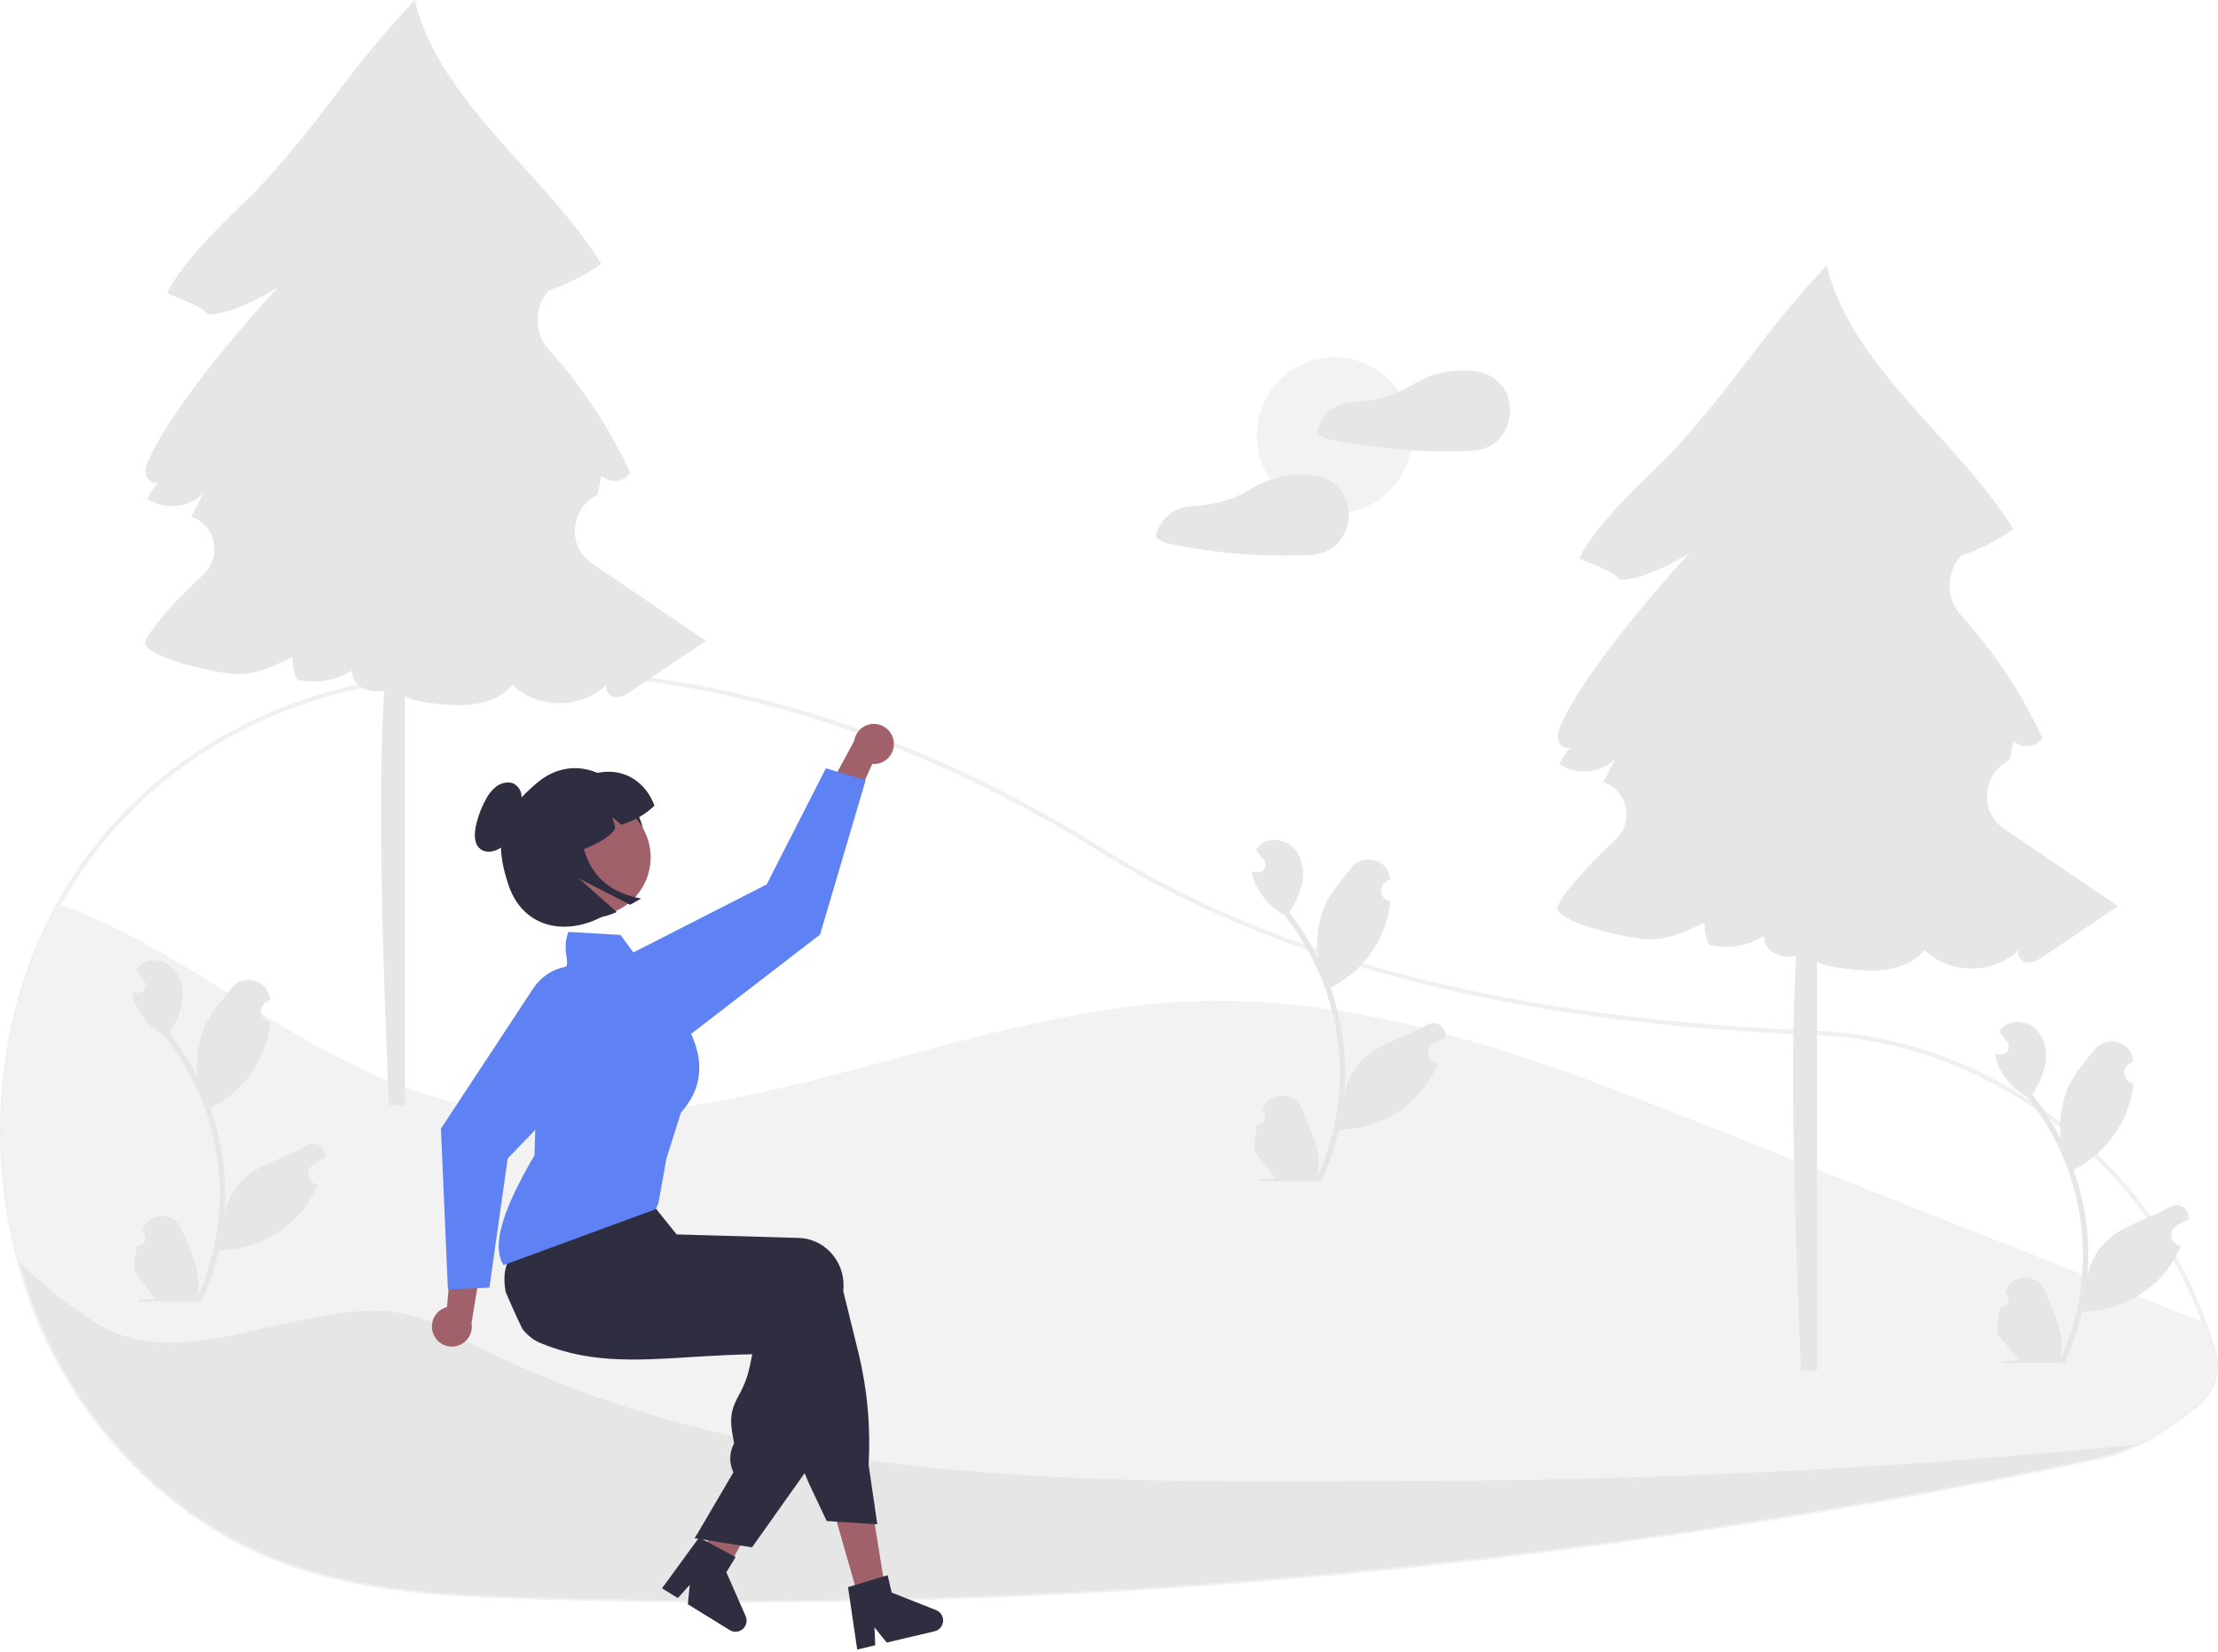 <svg xmlns="http://www.w3.org/2000/svg" viewBox="0 0 192 143" fill="none">
  <g clip-path="url(#clip0_80_158)">
    <path d="M63.966 138.723C58.105 138.723 52.253 138.632 46.409 138.448C38.06 138.186 29.426 137.915 21.401 134.026C15.787 131.305 10.816 126.94 7.023 121.403C4.522 117.721 2.658 113.639 1.513 109.33C0.953 107.257 0.546 105.145 0.297 103.012C-0.387 97.248 0.098 91.405 1.72 85.835C2.508 83.17 3.582 80.599 4.922 78.167C10.774 67.576 21.448 60.468 34.207 58.663C34.312 58.651 34.419 58.649 34.525 58.657C34.582 58.66 34.639 58.663 34.697 58.66L34.773 58.639C34.966 58.581 35.163 58.536 35.363 58.507C55.041 55.947 75.843 61.127 95.519 73.486C110.732 83.043 130.895 88.189 157.158 89.219L157.531 89.236C164.842 89.603 171.914 92.237 177.983 96.854C183.913 101.329 188.43 107.435 190.99 114.435C191.299 115.281 191.583 116.163 191.834 117.054C192.308 118.74 191.758 120.444 190.326 121.741V121.742L190.261 121.801C190.103 121.938 189.937 122.069 189.768 122.191L189.569 122.335C187.89 123.543 186.565 124.497 184.978 125.239C183.907 125.734 182.784 126.105 181.629 126.344C175.229 127.707 168.73 128.971 162.312 130.101C149.848 132.298 137.055 134.109 124.289 135.486C104.253 137.644 84.116 138.724 63.966 138.723ZM34.375 59.032C34.336 59.032 34.297 59.034 34.258 59.039C21.619 60.827 11.046 67.866 5.252 78.351C3.925 80.759 2.862 83.305 2.081 85.944C0.474 91.464 -0.006 97.255 0.671 102.967C0.919 105.082 1.322 107.175 1.877 109.23C3.011 113.497 4.856 117.541 7.334 121.187C11.089 126.671 16.01 130.992 21.565 133.684C29.518 137.538 38.111 137.808 46.421 138.069C72.4 138.881 98.405 137.892 124.249 135.109C137.006 133.733 149.791 131.922 162.247 129.727C168.661 128.598 175.155 127.335 181.551 125.972C182.678 125.739 183.774 125.378 184.819 124.894C186.374 124.168 187.687 123.223 189.349 122.026L189.548 121.883C189.694 121.778 189.837 121.665 189.974 121.549L190.013 121.513C191.379 120.309 191.91 118.722 191.47 117.157C191.223 116.276 190.942 115.403 190.636 114.565C185.49 100.378 172.179 90.351 157.513 89.615L157.142 89.598C145.145 89.128 134.647 87.825 125.049 85.614C113.592 82.975 103.589 79.003 95.319 73.808C75.718 61.496 55.003 56.336 35.411 58.883C35.229 58.911 35.049 58.952 34.873 59.005L34.738 59.038C34.66 59.043 34.584 59.039 34.507 59.036C34.462 59.034 34.418 59.032 34.375 59.032Z" fill="#F0F0F0"/>
    <path d="M190.137 121.656V121.657C189.985 121.79 189.824 121.917 189.658 122.037C186.889 124.032 184.997 125.431 181.59 126.158C175.177 127.524 168.74 128.777 162.28 129.914C149.677 132.135 137.007 133.929 124.269 135.297C98.417 138.086 72.403 139.076 46.415 138.258C37.761 137.987 29.413 137.698 21.483 133.855C15.686 131.045 10.816 126.606 7.179 121.295C3.491 115.91 1.248 109.538 0.484 102.989C2.28 102.201 4.188 101.701 6.138 101.509C12.906 100.86 19.567 103.354 25.722 106.256C31.879 109.156 37.925 112.546 44.591 113.885C54.415 115.857 64.556 113.175 73.975 109.741C83.394 106.307 92.665 102.067 102.599 100.771C115.922 99.03 129.291 102.714 142.227 106.362C156.007 110.248 169.788 114.134 183.569 118.021C185.538 118.575 187.581 119.169 189.117 120.528C189.498 120.865 189.84 121.243 190.137 121.656Z" fill="#E6E6E6"/>
    <path d="M190.137 121.656V121.657C189.985 121.79 189.824 121.917 189.658 122.037C187.923 123.286 186.532 124.303 184.899 125.066C179.283 125.623 173.66 126.104 168.029 126.511C153.536 127.557 139.015 128.113 124.465 128.179C94.949 128.331 63.917 129.261 38.074 114.836C29.475 110.036 17.018 119.879 8.499 114.615C6.044 113.093 3.762 111.304 1.695 109.28C1.137 107.216 0.732 105.114 0.484 102.99C-0.2 97.252 0.282 91.434 1.901 85.889C2.684 83.237 3.752 80.678 5.087 78.259C9.044 79.688 12.84 81.746 16.452 83.925C23.077 87.917 29.519 92.449 36.897 94.735C47.772 98.104 59.537 96.251 70.572 93.465C81.607 90.678 92.569 86.966 103.942 86.653C119.195 86.233 133.876 91.948 148.075 97.572C162.319 103.215 176.565 108.858 190.813 114.5C191.126 115.356 191.406 116.224 191.652 117.106C192.156 118.898 191.426 120.52 190.137 121.656Z" fill="#F2F2F2"/>
    <path d="M51.257 48.786C49.112 47.331 49.322 44.147 51.59 42.896C51.636 42.87 51.682 42.844 51.726 42.817C51.84 42.269 51.953 41.721 52.067 41.173C52.736 41.873 54.052 41.74 54.571 40.922C52.762 37.039 50.383 33.451 47.514 30.28C46.889 29.585 46.538 28.684 46.528 27.747C46.518 26.809 46.849 25.901 47.459 25.193C47.47 25.18 47.481 25.167 47.492 25.154C49.112 24.603 50.646 23.824 52.048 22.839C47.24 15.065 38.071 8.89 35.892 0C29.335 7.085 28.599 9.58 22.043 16.664C22.043 16.664 15.835 22.301 14.495 25.331C14.824 25.679 17.772 26.514 17.885 27.198C20.133 27.379 24.027 24.9 24.027 24.9C24.027 24.9 15.527 34.019 12.946 39.635C12.714 40.141 12.493 40.719 12.688 41.24C12.843 41.657 13.401 41.897 13.76 41.731C13.331 42.148 12.987 42.644 12.746 43.193C13.495 43.674 14.383 43.887 15.267 43.797C16.151 43.708 16.98 43.321 17.618 42.699C17.259 43.375 16.899 44.051 16.54 44.726L16.54 44.728C17.026 44.888 17.462 45.172 17.805 45.553C18.148 45.934 18.386 46.399 18.496 46.901C18.606 47.403 18.584 47.925 18.432 48.416C18.28 48.907 18.003 49.349 17.629 49.699C15.398 51.787 13.36 53.981 12.613 55.426C11.911 56.785 19.125 58.424 20.747 58.357C22.37 58.29 23.887 57.572 25.352 56.868C25.281 57.541 25.409 58.219 25.72 58.819C26.522 59.015 27.356 59.047 28.171 58.915C28.986 58.782 29.767 58.487 30.468 58.046C30.403 59.391 32.089 60.134 33.259 59.753C32.675 69.052 33.102 82.109 33.663 95.665H35.056V60.289C35.426 60.478 35.822 60.61 36.231 60.682C39.08 61.191 42.518 61.501 44.372 59.265C46.505 61.43 50.415 61.389 52.536 59.232C52.328 59.604 52.647 60.23 53.12 60.329C53.677 60.445 54.219 60.112 54.692 59.794C56.833 58.354 58.974 56.913 61.114 55.473C58.472 53.681 54.719 51.135 51.257 48.786Z" fill="#E6E6E6"/>
    <path d="M115.525 44.459C119.238 44.459 122.248 41.43 122.248 37.694C122.248 33.958 119.238 30.929 115.525 30.929C111.812 30.929 108.802 33.958 108.802 37.694C108.802 41.43 111.812 44.459 115.525 44.459Z" fill="#F2F2F2"/>
    <path d="M130.573 34.491C130.184 33.181 129.086 32.325 127.758 32.137C127.744 32.135 127.73 32.138 127.715 32.137C127.696 32.131 127.677 32.127 127.658 32.124C125.777 31.893 123.875 32.31 122.26 33.306C120.704 34.284 118.891 34.726 117.058 34.797C117.047 34.798 117.036 34.798 117.025 34.799C116.344 34.845 115.693 35.1 115.161 35.532C114.63 35.963 114.243 36.548 114.054 37.209C114.034 37.29 114.04 37.375 114.071 37.452C114.102 37.529 114.157 37.594 114.227 37.638C114.431 37.811 114.671 37.934 114.93 37.997C115.488 38.116 116.049 38.225 116.611 38.324C117.708 38.517 118.811 38.673 119.92 38.792C122.171 39.035 124.435 39.121 126.698 39.05C127.451 39.027 128.178 39.002 128.868 38.667C129.371 38.417 129.8 38.04 130.113 37.574C130.409 37.125 130.603 36.616 130.683 36.084C130.762 35.551 130.725 35.008 130.573 34.491Z" fill="#E6E6E6"/>
    <path d="M116.6 43.511C116.211 42.2 115.112 41.345 113.785 41.157C113.77 41.155 113.756 41.158 113.742 41.157C113.723 41.151 113.704 41.147 113.685 41.144C111.804 40.913 109.902 41.33 108.287 42.326C106.73 43.303 104.918 43.746 103.084 43.817C103.074 43.818 103.063 43.818 103.052 43.819C102.371 43.864 101.72 44.12 101.188 44.551C100.656 44.983 100.27 45.568 100.081 46.229C100.061 46.309 100.067 46.395 100.098 46.472C100.129 46.549 100.184 46.614 100.254 46.658C100.457 46.831 100.698 46.954 100.957 47.017C101.515 47.136 102.075 47.245 102.638 47.344C103.735 47.537 104.838 47.693 105.947 47.812C108.197 48.055 110.462 48.141 112.724 48.07C113.478 48.046 114.205 48.021 114.895 47.687C115.397 47.437 115.826 47.06 116.14 46.593C116.436 46.144 116.63 45.636 116.71 45.103C116.789 44.571 116.751 44.027 116.6 43.511Z" fill="#E6E6E6"/>
    <path d="M173.493 71.754C171.348 70.298 171.558 67.114 173.827 65.863C173.873 65.837 173.918 65.811 173.963 65.784C174.076 65.236 174.19 64.688 174.304 64.14C174.973 64.84 176.289 64.708 176.808 63.889C174.999 60.006 172.62 56.419 169.751 53.247C169.125 52.552 168.774 51.651 168.764 50.714C168.754 49.777 169.085 48.868 169.696 48.16C169.707 48.147 169.718 48.134 169.728 48.121C171.348 47.57 172.883 46.791 174.285 45.806C169.476 38.032 160.308 31.857 158.128 22.967C151.572 30.052 150.836 32.547 144.279 39.631C144.279 39.631 138.071 45.268 136.731 48.298C137.061 48.646 140.008 49.481 140.122 50.165C142.37 50.346 146.264 47.867 146.264 47.867C146.264 47.867 137.764 56.986 135.183 62.602C134.95 63.108 134.73 63.686 134.924 64.207C135.08 64.624 135.638 64.864 135.997 64.698C135.568 65.115 135.223 65.611 134.982 66.16C135.731 66.641 136.62 66.854 137.504 66.764C138.388 66.675 139.216 66.288 139.855 65.666C139.495 66.342 139.136 67.018 138.776 67.693L138.777 67.695C139.262 67.855 139.698 68.139 140.041 68.52C140.384 68.901 140.622 69.366 140.732 69.868C140.842 70.37 140.82 70.892 140.668 71.383C140.516 71.874 140.239 72.316 139.865 72.666C137.635 74.754 135.597 76.948 134.85 78.393C134.147 79.752 141.361 81.391 142.984 81.324C144.607 81.257 146.123 80.539 147.589 79.835C147.517 80.508 147.645 81.186 147.956 81.786C148.759 81.982 149.592 82.014 150.408 81.882C151.223 81.749 152.004 81.454 152.704 81.013C152.639 82.358 154.325 83.101 155.495 82.72C154.911 92.019 155.338 105.076 155.9 118.632H157.292V83.256C157.662 83.445 158.059 83.578 158.468 83.649C161.317 84.158 164.755 84.468 166.608 82.232C168.742 84.397 172.652 84.356 174.773 82.199C174.564 82.571 174.884 83.197 175.356 83.296C175.913 83.412 176.455 83.079 176.928 82.761C179.069 81.321 181.21 79.88 183.351 78.44C180.709 76.648 176.956 74.102 173.493 71.754Z" fill="#E6E6E6"/>
    <path d="M11.878 107.816C12.018 107.822 12.156 107.785 12.274 107.71C12.392 107.635 12.485 107.525 12.539 107.395C12.592 107.266 12.605 107.122 12.576 106.985C12.546 106.848 12.475 106.723 12.372 106.627C12.355 106.558 12.343 106.509 12.326 106.44C12.332 106.425 12.338 106.41 12.344 106.396C12.485 106.061 12.721 105.776 13.022 105.576C13.323 105.376 13.676 105.27 14.037 105.272C14.397 105.273 14.75 105.382 15.049 105.584C15.349 105.786 15.582 106.073 15.721 106.408C16.273 107.746 16.976 109.087 17.149 110.502C17.225 111.127 17.193 111.761 17.054 112.376C18.351 109.529 19.024 106.435 19.029 103.303C19.029 102.517 18.986 101.732 18.899 100.951C18.827 100.311 18.727 99.675 18.6 99.044C17.905 95.619 16.412 92.41 14.245 89.678C13.196 89.102 12.348 88.217 11.814 87.141C11.621 86.754 11.485 86.341 11.409 85.915C11.527 85.93 11.647 85.94 11.766 85.948C11.803 85.95 11.841 85.952 11.878 85.954L11.892 85.954C12.022 85.96 12.151 85.928 12.264 85.862C12.376 85.796 12.467 85.699 12.525 85.582C12.584 85.465 12.608 85.333 12.594 85.203C12.58 85.073 12.529 84.949 12.447 84.847C12.396 84.784 12.345 84.721 12.293 84.658C12.216 84.56 12.136 84.465 12.059 84.367C12.05 84.358 12.041 84.348 12.034 84.338C11.944 84.226 11.855 84.117 11.766 84.006C11.929 83.751 12.148 83.538 12.406 83.383C13.3 82.856 14.534 83.221 15.18 84.035C15.828 84.849 15.95 85.991 15.725 87.008C15.504 87.873 15.138 88.695 14.643 89.436C14.691 89.499 14.742 89.559 14.79 89.622C15.677 90.769 16.449 92.001 17.097 93.299C16.939 91.844 17.128 90.372 17.646 89.005C18.171 87.73 19.155 86.657 20.021 85.555C21.062 84.232 23.197 84.809 23.381 86.487C23.382 86.503 23.384 86.519 23.386 86.536C23.257 86.609 23.131 86.686 23.008 86.768C22.853 86.872 22.733 87.021 22.663 87.195C22.594 87.369 22.578 87.56 22.619 87.743C22.659 87.926 22.753 88.093 22.889 88.221C23.025 88.349 23.196 88.433 23.381 88.461L23.399 88.464C23.353 88.931 23.272 89.394 23.157 89.848C22.822 91.117 22.23 92.302 21.419 93.33C20.607 94.358 19.593 95.206 18.441 95.821C18.365 95.86 18.291 95.899 18.216 95.936C18.563 96.921 18.84 97.928 19.046 98.952C19.23 99.855 19.358 100.768 19.43 101.687C19.518 102.844 19.513 104.007 19.415 105.163L19.421 105.122C19.669 103.836 20.351 102.676 21.351 101.837C22.836 100.609 24.935 100.157 26.537 99.17C26.707 99.06 26.906 99.001 27.108 99.001C27.31 99.001 27.509 99.058 27.68 99.168C27.85 99.277 27.986 99.433 28.072 99.617C28.158 99.802 28.189 100.007 28.163 100.209C28.16 100.223 28.158 100.238 28.156 100.252C27.917 100.35 27.684 100.463 27.459 100.59C27.331 100.663 27.205 100.74 27.081 100.822C26.927 100.927 26.807 101.075 26.737 101.249C26.668 101.423 26.652 101.614 26.692 101.797C26.733 101.98 26.827 102.147 26.963 102.275C27.099 102.403 27.27 102.487 27.454 102.515L27.473 102.518C27.487 102.52 27.498 102.522 27.512 102.524C27.104 103.505 26.531 104.407 25.818 105.193C24.938 106.143 23.874 106.902 22.692 107.424C21.51 107.946 20.234 108.22 18.943 108.228H18.941C18.591 109.76 18.083 111.252 17.426 112.678H12.014C11.995 112.618 11.977 112.555 11.96 112.495C12.461 112.527 12.964 112.496 13.457 112.405C13.056 111.909 12.654 111.41 12.253 110.914C12.244 110.905 12.235 110.895 12.227 110.885C12.024 110.631 11.818 110.379 11.614 110.125L11.614 110.125C11.604 109.347 11.692 108.571 11.878 107.816L11.878 107.816Z" fill="#E6E6E6"/>
    <path d="M173.163 113.131C173.302 113.137 173.441 113.1 173.559 113.025C173.677 112.95 173.769 112.84 173.823 112.71C173.877 112.58 173.89 112.437 173.86 112.3C173.83 112.162 173.759 112.037 173.657 111.942C173.64 111.873 173.627 111.824 173.61 111.755C173.616 111.74 173.622 111.725 173.629 111.71C173.769 111.376 174.005 111.091 174.306 110.891C174.607 110.691 174.96 110.585 175.321 110.587C175.682 110.588 176.034 110.696 176.334 110.899C176.633 111.101 176.867 111.388 177.005 111.723C177.557 113.061 178.26 114.402 178.433 115.817C178.509 116.442 178.477 117.076 178.338 117.691C179.635 114.844 180.309 111.749 180.313 108.618C180.313 107.832 180.27 107.047 180.183 106.266C180.111 105.625 180.012 104.99 179.884 104.359C179.189 100.934 177.697 97.724 175.529 94.993C174.48 94.417 173.632 93.531 173.099 92.455C172.905 92.069 172.769 91.656 172.693 91.23C172.811 91.245 172.932 91.255 173.05 91.263C173.087 91.265 173.126 91.267 173.163 91.269L173.176 91.269C173.307 91.275 173.435 91.243 173.548 91.177C173.66 91.111 173.751 91.013 173.81 90.896C173.868 90.779 173.892 90.648 173.878 90.518C173.864 90.387 173.813 90.264 173.731 90.162C173.68 90.099 173.629 90.036 173.578 89.972C173.5 89.875 173.421 89.779 173.343 89.682C173.334 89.672 173.326 89.663 173.318 89.652C173.229 89.541 173.139 89.432 173.05 89.32C173.213 89.066 173.432 88.853 173.69 88.698C174.585 88.171 175.818 88.536 176.464 89.35C177.112 90.164 177.234 91.306 177.009 92.323C176.788 93.188 176.422 94.009 175.927 94.751C175.975 94.813 176.026 94.874 176.074 94.936C176.961 96.083 177.734 97.315 178.381 98.614C178.224 97.159 178.412 95.687 178.93 94.32C179.455 93.045 180.439 91.972 181.306 90.87C182.347 89.546 184.481 90.124 184.665 91.802C184.667 91.818 184.668 91.834 184.67 91.85C184.541 91.923 184.415 92.001 184.292 92.083C184.137 92.187 184.017 92.336 183.948 92.51C183.878 92.684 183.863 92.875 183.903 93.058C183.943 93.241 184.038 93.407 184.173 93.535C184.309 93.663 184.481 93.747 184.665 93.776L184.684 93.779C184.638 94.246 184.557 94.708 184.441 95.163C184.106 96.431 183.515 97.617 182.703 98.645C181.892 99.673 180.878 100.521 179.725 101.136C179.65 101.175 179.576 101.214 179.5 101.251C180.151 103.107 180.559 105.04 180.715 107.002C180.803 108.159 180.797 109.321 180.699 110.478L180.705 110.437C180.953 109.151 181.635 107.991 182.635 107.152C184.12 105.924 186.219 105.472 187.822 104.485C187.992 104.375 188.19 104.316 188.392 104.316C188.595 104.315 188.793 104.373 188.964 104.482C189.135 104.591 189.271 104.747 189.356 104.932C189.442 105.117 189.473 105.322 189.447 105.524C189.445 105.538 189.442 105.552 189.44 105.567C189.201 105.665 188.969 105.777 188.744 105.904C188.615 105.978 188.489 106.055 188.366 106.137C188.211 106.241 188.091 106.39 188.021 106.564C187.952 106.738 187.936 106.929 187.977 107.112C188.017 107.295 188.111 107.461 188.247 107.59C188.383 107.718 188.554 107.802 188.739 107.83L188.757 107.833C188.771 107.835 188.783 107.837 188.796 107.839C188.388 108.82 187.815 109.722 187.103 110.507C186.222 111.458 185.159 112.217 183.977 112.739C182.794 113.261 181.519 113.534 180.228 113.543H180.226C179.875 115.075 179.368 116.566 178.711 117.993H173.298C173.279 117.933 173.261 117.87 173.244 117.81C173.745 117.841 174.248 117.811 174.742 117.72C174.34 117.224 173.939 116.724 173.537 116.228C173.528 116.219 173.52 116.209 173.512 116.199C173.308 115.945 173.102 115.694 172.899 115.44L172.899 115.44C172.888 114.662 172.977 113.886 173.163 113.131Z" fill="#E6E6E6"/>
    <path d="M108.838 97.376C108.977 97.383 109.115 97.346 109.234 97.271C109.352 97.196 109.444 97.086 109.498 96.956C109.552 96.826 109.565 96.683 109.535 96.546C109.505 96.408 109.434 96.283 109.332 96.188C109.314 96.119 109.302 96.07 109.285 96.001C109.291 95.986 109.297 95.971 109.303 95.956C109.444 95.622 109.68 95.337 109.981 95.137C110.282 94.937 110.635 94.831 110.996 94.832C111.357 94.834 111.709 94.942 112.008 95.144C112.308 95.347 112.542 95.633 112.68 95.969C113.232 97.307 113.935 98.647 114.108 100.062C114.184 100.688 114.152 101.322 114.013 101.936C115.31 99.09 115.984 95.995 115.988 92.864C115.988 92.078 115.945 91.293 115.858 90.511C115.786 89.871 115.687 89.236 115.559 88.604C114.864 85.18 113.372 81.97 111.204 79.239C110.155 78.663 109.307 77.777 108.773 76.701C108.58 76.314 108.444 75.902 108.368 75.475C108.486 75.491 108.607 75.501 108.725 75.509C108.762 75.51 108.801 75.513 108.837 75.514L108.851 75.515C108.981 75.521 109.11 75.489 109.223 75.423C109.335 75.356 109.426 75.259 109.485 75.142C109.543 75.025 109.567 74.894 109.553 74.763C109.539 74.633 109.488 74.51 109.406 74.408C109.355 74.345 109.304 74.281 109.253 74.218C109.175 74.121 109.096 74.025 109.018 73.927C109.009 73.918 109.001 73.908 108.993 73.898C108.903 73.787 108.814 73.678 108.725 73.566C108.888 73.312 109.107 73.099 109.365 72.944C110.259 72.417 111.493 72.782 112.139 73.596C112.787 74.41 112.909 75.552 112.684 76.569C112.463 77.434 112.097 78.255 111.602 78.997C111.65 79.059 111.701 79.12 111.749 79.182C112.636 80.329 113.409 81.561 114.056 82.86C113.899 81.405 114.087 79.933 114.605 78.565C115.13 77.291 116.114 76.217 116.981 75.116C118.022 73.792 120.156 74.37 120.34 76.047C120.342 76.064 120.343 76.08 120.345 76.096C120.216 76.169 120.09 76.247 119.967 76.329C119.812 76.433 119.692 76.582 119.623 76.756C119.553 76.93 119.538 77.121 119.578 77.303C119.618 77.487 119.712 77.653 119.848 77.781C119.984 77.909 120.156 77.993 120.34 78.022L120.359 78.025C120.313 78.492 120.232 78.954 120.116 79.409C119.781 80.677 119.189 81.863 118.378 82.891C117.566 83.918 116.553 84.767 115.4 85.382C115.324 85.421 115.251 85.46 115.175 85.497C115.826 87.353 116.234 89.286 116.389 91.247C116.477 92.405 116.472 93.567 116.374 94.724L116.38 94.683C116.628 93.397 117.31 92.236 118.31 91.398C119.795 90.17 121.894 89.718 123.496 88.731C123.667 88.621 123.865 88.562 124.067 88.562C124.27 88.561 124.468 88.619 124.639 88.728C124.81 88.837 124.946 88.993 125.031 89.178C125.117 89.362 125.148 89.568 125.122 89.77C125.12 89.784 125.117 89.798 125.115 89.813C124.876 89.911 124.644 90.023 124.419 90.15C124.29 90.223 124.164 90.301 124.041 90.383C123.886 90.487 123.766 90.636 123.696 90.81C123.627 90.984 123.611 91.175 123.652 91.358C123.692 91.541 123.786 91.707 123.922 91.835C124.058 91.964 124.229 92.047 124.413 92.076L124.432 92.079C124.446 92.081 124.458 92.083 124.471 92.085C124.063 93.065 123.49 93.968 122.778 94.753C121.897 95.703 120.834 96.463 119.651 96.985C118.469 97.507 117.194 97.78 115.903 97.788H115.901C115.55 99.321 115.042 100.812 114.386 102.239H108.973C108.954 102.178 108.936 102.116 108.919 102.055C109.42 102.087 109.923 102.057 110.417 101.966C110.015 101.47 109.613 100.97 109.212 100.474C109.203 100.465 109.195 100.455 109.187 100.445C108.983 100.191 108.777 99.939 108.574 99.686L108.574 99.685C108.563 98.908 108.651 98.132 108.837 97.377L108.838 97.376Z" fill="#E6E6E6"/>
    <path d="M74.448 138.76L76.712 138.083L75.214 128.767L71.871 129.767L74.448 138.76Z" fill="#A0616A"/>
    <path d="M60.557 135.083C60.695 135.204 60.833 135.323 60.973 135.443C61.251 135.682 61.532 135.918 61.814 136.151C61.956 136.268 62.099 136.385 62.241 136.5L62.241 136.505L62.25 136.508L62.253 136.51L62.481 136.607L62.966 135.753L63.19 135.359L63.506 134.802L64.085 133.782L67.133 128.414L63.922 127.052L63.716 127.547L63.714 127.547L63.612 127.792L61.694 132.371L61.303 133.307L61.291 133.335L61.055 133.894L60.852 134.379L60.626 134.92L60.557 135.083Z" fill="#A0616A"/>
    <path d="M43.778 111.851C43.936 112.227 44.099 112.602 44.264 112.974C44.57 113.668 44.889 114.353 45.22 115.031C45.219 115.033 45.221 115.033 45.222 115.035C45.435 115.307 45.678 115.553 45.947 115.768C45.958 115.779 45.971 115.787 45.982 115.797C46.181 115.953 46.398 116.083 46.628 116.186C46.711 116.221 46.796 116.257 46.879 116.293C47.18 116.417 47.479 116.53 47.778 116.635C48.31 116.821 48.841 116.978 49.371 117.106C49.414 117.118 49.457 117.128 49.5 117.138C51.687 117.654 53.883 117.734 56.199 117.662C57.343 117.627 58.516 117.554 59.731 117.478C60.129 117.452 60.527 117.428 60.93 117.404C60.961 117.403 60.993 117.4 61.025 117.399C61.601 117.364 62.186 117.333 62.785 117.306C63.538 117.271 64.315 117.245 65.119 117.231L64.889 118.332C64.708 119.178 64.399 119.991 63.973 120.743C63.484 121.673 63.097 122.409 63.401 124.118L63.546 124.945C63.346 125.312 63.232 125.721 63.215 126.14C63.198 126.559 63.277 126.976 63.447 127.359L63.488 127.45L60.345 132.805L60.141 133.152L61.291 133.335L62.704 133.562L65.099 133.944L69.654 127.517L69.872 127.21L69.874 127.193L71.628 113.727C71.642 113.608 71.651 113.487 71.655 113.366C71.676 112.819 71.589 112.272 71.399 111.759C71.208 111.245 70.918 110.775 70.545 110.376C70.188 109.99 69.758 109.68 69.281 109.463C68.804 109.246 68.288 109.127 67.765 109.113L66.558 109.078L64.091 109.007L62.353 108.958L62.319 108.958L57.194 108.811L57.067 107.275L57.004 107.24L55.013 106.123L48.126 102.261L48.108 102.252L47.655 101.998L47.583 102.082C47.562 102.107 47.54 102.133 47.52 102.158C46.91 102.94 46.38 103.782 45.94 104.672C45.207 106.124 44.557 107.616 43.992 109.143C43.968 109.209 43.945 109.269 43.926 109.323L43.918 109.34C43.91 109.365 43.904 109.382 43.901 109.387C43.622 110.066 43.603 110.947 43.778 111.851Z" fill="#2F2E41"/>
    <path d="M44.248 106.86C44.286 106.764 44.332 106.668 44.378 106.574C44.74 105.871 45.141 105.188 45.578 104.529C46.071 103.778 46.645 102.981 47.313 102.126C47.637 101.712 47.983 101.282 48.35 100.838C48.534 100.615 48.725 100.389 48.922 100.159C48.929 100.148 48.938 100.138 48.947 100.128L49.004 100.06L56.085 102.187L56.081 103.163L56.595 104.545L56.56 104.586C56.562 104.586 56.562 104.585 56.56 104.586V104.396L56.749 104.586L58.574 106.856L58.587 106.856L62.667 106.972L66.871 107.092L69.129 107.157C69.653 107.171 70.168 107.29 70.645 107.507C71.123 107.724 71.552 108.034 71.909 108.42C72.282 108.819 72.572 109.289 72.763 109.803C72.953 110.316 73.04 110.863 73.019 111.41C73.016 111.521 73.007 111.635 72.995 111.746L74.299 117.057C75.079 120.233 75.379 123.51 75.188 126.776L75.944 131.945L75.723 131.93L72.43 131.717L71.561 131.661L70.11 128.589C69.945 128.239 69.792 127.881 69.654 127.518C69.427 126.924 69.237 126.316 69.086 125.698L66.543 115.275C66.219 115.279 65.899 115.282 65.582 115.282C64.115 115.287 62.711 115.258 61.372 115.196C57.017 114.995 53.306 114.442 50.072 113.508C49.163 113.247 48.291 112.955 47.456 112.632C47.149 112.515 46.848 112.393 46.551 112.266C46.481 112.237 46.413 112.209 46.345 112.179C45.732 111.911 45.195 111.493 44.784 110.963C44.373 110.432 44.101 109.807 43.993 109.143C43.86 108.373 43.948 107.581 44.248 106.86Z" fill="#2F2E41"/>
    <path d="M74.003 137.207L76.454 136.472L76.838 136.356L77.187 137.857L81.031 139.374C81.222 139.449 81.383 139.583 81.492 139.757C81.601 139.93 81.652 140.134 81.638 140.339C81.623 140.544 81.544 140.739 81.411 140.896C81.279 141.052 81.1 141.161 80.901 141.208L76.757 142.186L75.698 140.87L75.764 142.42L74.204 142.789L73.407 137.387L74.003 137.207Z" fill="#2F2E41"/>
    <path d="M60.345 132.805L60.141 133.152L60.287 133.175L60.345 132.805Z" fill="#2F2E41"/>
    <path d="M61.068 133.381L63.324 134.593L63.678 134.783L62.876 136.097L64.547 139.897C64.63 140.085 64.651 140.294 64.607 140.495C64.563 140.695 64.456 140.876 64.303 141.012C64.149 141.147 63.956 141.229 63.753 141.247C63.55 141.264 63.346 141.215 63.172 141.108L59.544 138.869L59.711 137.184L58.674 138.332L57.307 137.489L60.519 133.086L61.068 133.381Z" fill="#2F2E41"/>
    <path d="M77.369 64.258C77.391 64.509 77.358 64.763 77.272 65C77.186 65.237 77.049 65.452 76.871 65.63C76.693 65.809 76.479 65.946 76.243 66.031C76.007 66.117 75.755 66.15 75.505 66.127L72.996 71.722L71.302 69.026L73.945 64.127C74.01 63.707 74.227 63.326 74.553 63.056C74.879 62.786 75.293 62.645 75.715 62.662C76.137 62.678 76.539 62.849 76.844 63.143C77.148 63.438 77.336 63.834 77.369 64.258Z" fill="#A0616A"/>
    <path d="M70.987 80.9L59.492 89.75C58.58 90.451 57.429 90.759 56.292 90.606C55.155 90.454 54.124 89.854 53.426 88.938C53.04 88.43 52.769 87.844 52.634 87.219C52.499 86.595 52.502 85.948 52.643 85.325C52.784 84.701 53.06 84.117 53.451 83.613C53.842 83.109 54.338 82.698 54.904 82.409L66.365 76.559L71.491 66.508L74.934 67.538L70.987 80.9Z" fill="#5E81F4"/>
    <path d="M46.505 91.414L46.272 100.002C43.065 105.454 42.7 108.101 43.588 109.513L56.776 104.666L56.998 104.132L57.687 100.294L58.935 96.335C59.155 95.922 62.139 93.38 59.342 88.559L53.713 80.929L49.203 80.669C48.46 82.59 49.801 83.637 48.461 84.08C45.432 86.874 45.877 87.328 46.505 91.414Z" fill="#5E81F4"/>
    <path d="M37.536 115.524C37.434 115.293 37.383 115.043 37.388 114.79C37.392 114.538 37.452 114.289 37.562 114.062C37.672 113.836 37.83 113.636 38.026 113.477C38.221 113.318 38.448 113.205 38.692 113.144L39.248 107.032L41.724 109.024L40.816 114.522C40.89 114.941 40.809 115.372 40.588 115.734C40.368 116.097 40.023 116.365 39.618 116.489C39.214 116.612 38.779 116.582 38.395 116.404C38.011 116.226 37.706 115.913 37.536 115.524Z" fill="#A0616A"/>
    <path d="M38.169 97.697L46.162 85.555C46.797 84.593 47.785 83.924 48.909 83.694C50.033 83.465 51.203 83.693 52.16 84.33C52.689 84.683 53.135 85.149 53.465 85.695C53.796 86.24 54.003 86.853 54.072 87.488C54.14 88.124 54.069 88.766 53.864 89.371C53.658 89.976 53.322 90.527 52.88 90.987L43.947 100.282L42.362 111.465L38.774 111.623L38.169 97.697Z" fill="#5E81F4"/>
    <path d="M55.11 70.25C56.705 73.413 55.663 77.076 52.704 79.002C49.504 81.085 45.35 80.629 44.006 76.581C42.51 72.073 43.739 70.14 46.412 67.829C49.545 65.122 53.387 66.833 55.11 70.25Z" fill="#2F2E41"/>
    <path d="M47.261 77.296C48.072 78.366 49.273 79.068 50.599 79.248C51.925 79.428 53.268 79.071 54.333 78.255C55.397 77.44 56.096 76.232 56.277 74.898C56.457 73.564 56.104 72.212 55.294 71.14L55.25 71.082C54.423 70.041 53.223 69.368 51.907 69.209C50.592 69.05 49.267 69.418 48.218 70.234C47.17 71.049 46.482 72.246 46.303 73.567C46.124 74.888 46.469 76.227 47.262 77.294L47.261 77.296Z" fill="#A0616A"/>
    <path d="M56.655 69.738C55.835 70.524 54.835 71.094 53.743 71.399C53.525 71.144 53.265 70.928 52.976 70.759C53.114 71.049 53.209 71.358 53.258 71.676C52.771 72.692 50.783 73.423 48.883 74.17L46.366 69.701L49.697 67.802C52.374 65.939 55.525 66.734 56.655 69.738Z" fill="#2F2E41"/>
    <path d="M44.467 67.835C44.014 67.624 43.427 67.754 43.001 68.05C42.595 68.361 42.267 68.762 42.043 69.222C41.636 69.967 41.343 70.77 41.175 71.603C41.031 72.324 41.056 73.196 41.698 73.572C42.235 73.886 43.002 73.688 43.494 73.269C43.987 72.85 44.265 72.261 44.506 71.686C44.746 71.112 44.974 70.516 45.401 70.038L44.957 70.247C45.097 69.818 45.163 69.368 45.15 68.916C45.14 68.692 45.072 68.474 44.952 68.284C44.832 68.094 44.665 67.939 44.467 67.835Z" fill="#2F2E41"/>
    <path d="M50.229 68.421L46.655 70.458C45.689 71.009 44.98 71.924 44.683 73.001C44.387 74.078 44.529 75.23 45.076 76.202C45.874 77.618 47.167 78.684 48.705 79.192C50.242 79.7 51.912 79.612 53.388 78.947L50.122 76.046L54.553 78.317L55.498 77.778C50.747 76.909 49.831 73.159 50.229 68.421Z" fill="#2F2E41"/>
  </g>
  <defs>
    <clipPath id="clip0_80_158">
      <rect width="192" height="142.789" fill="white"/>
    </clipPath>
  </defs>
</svg>

